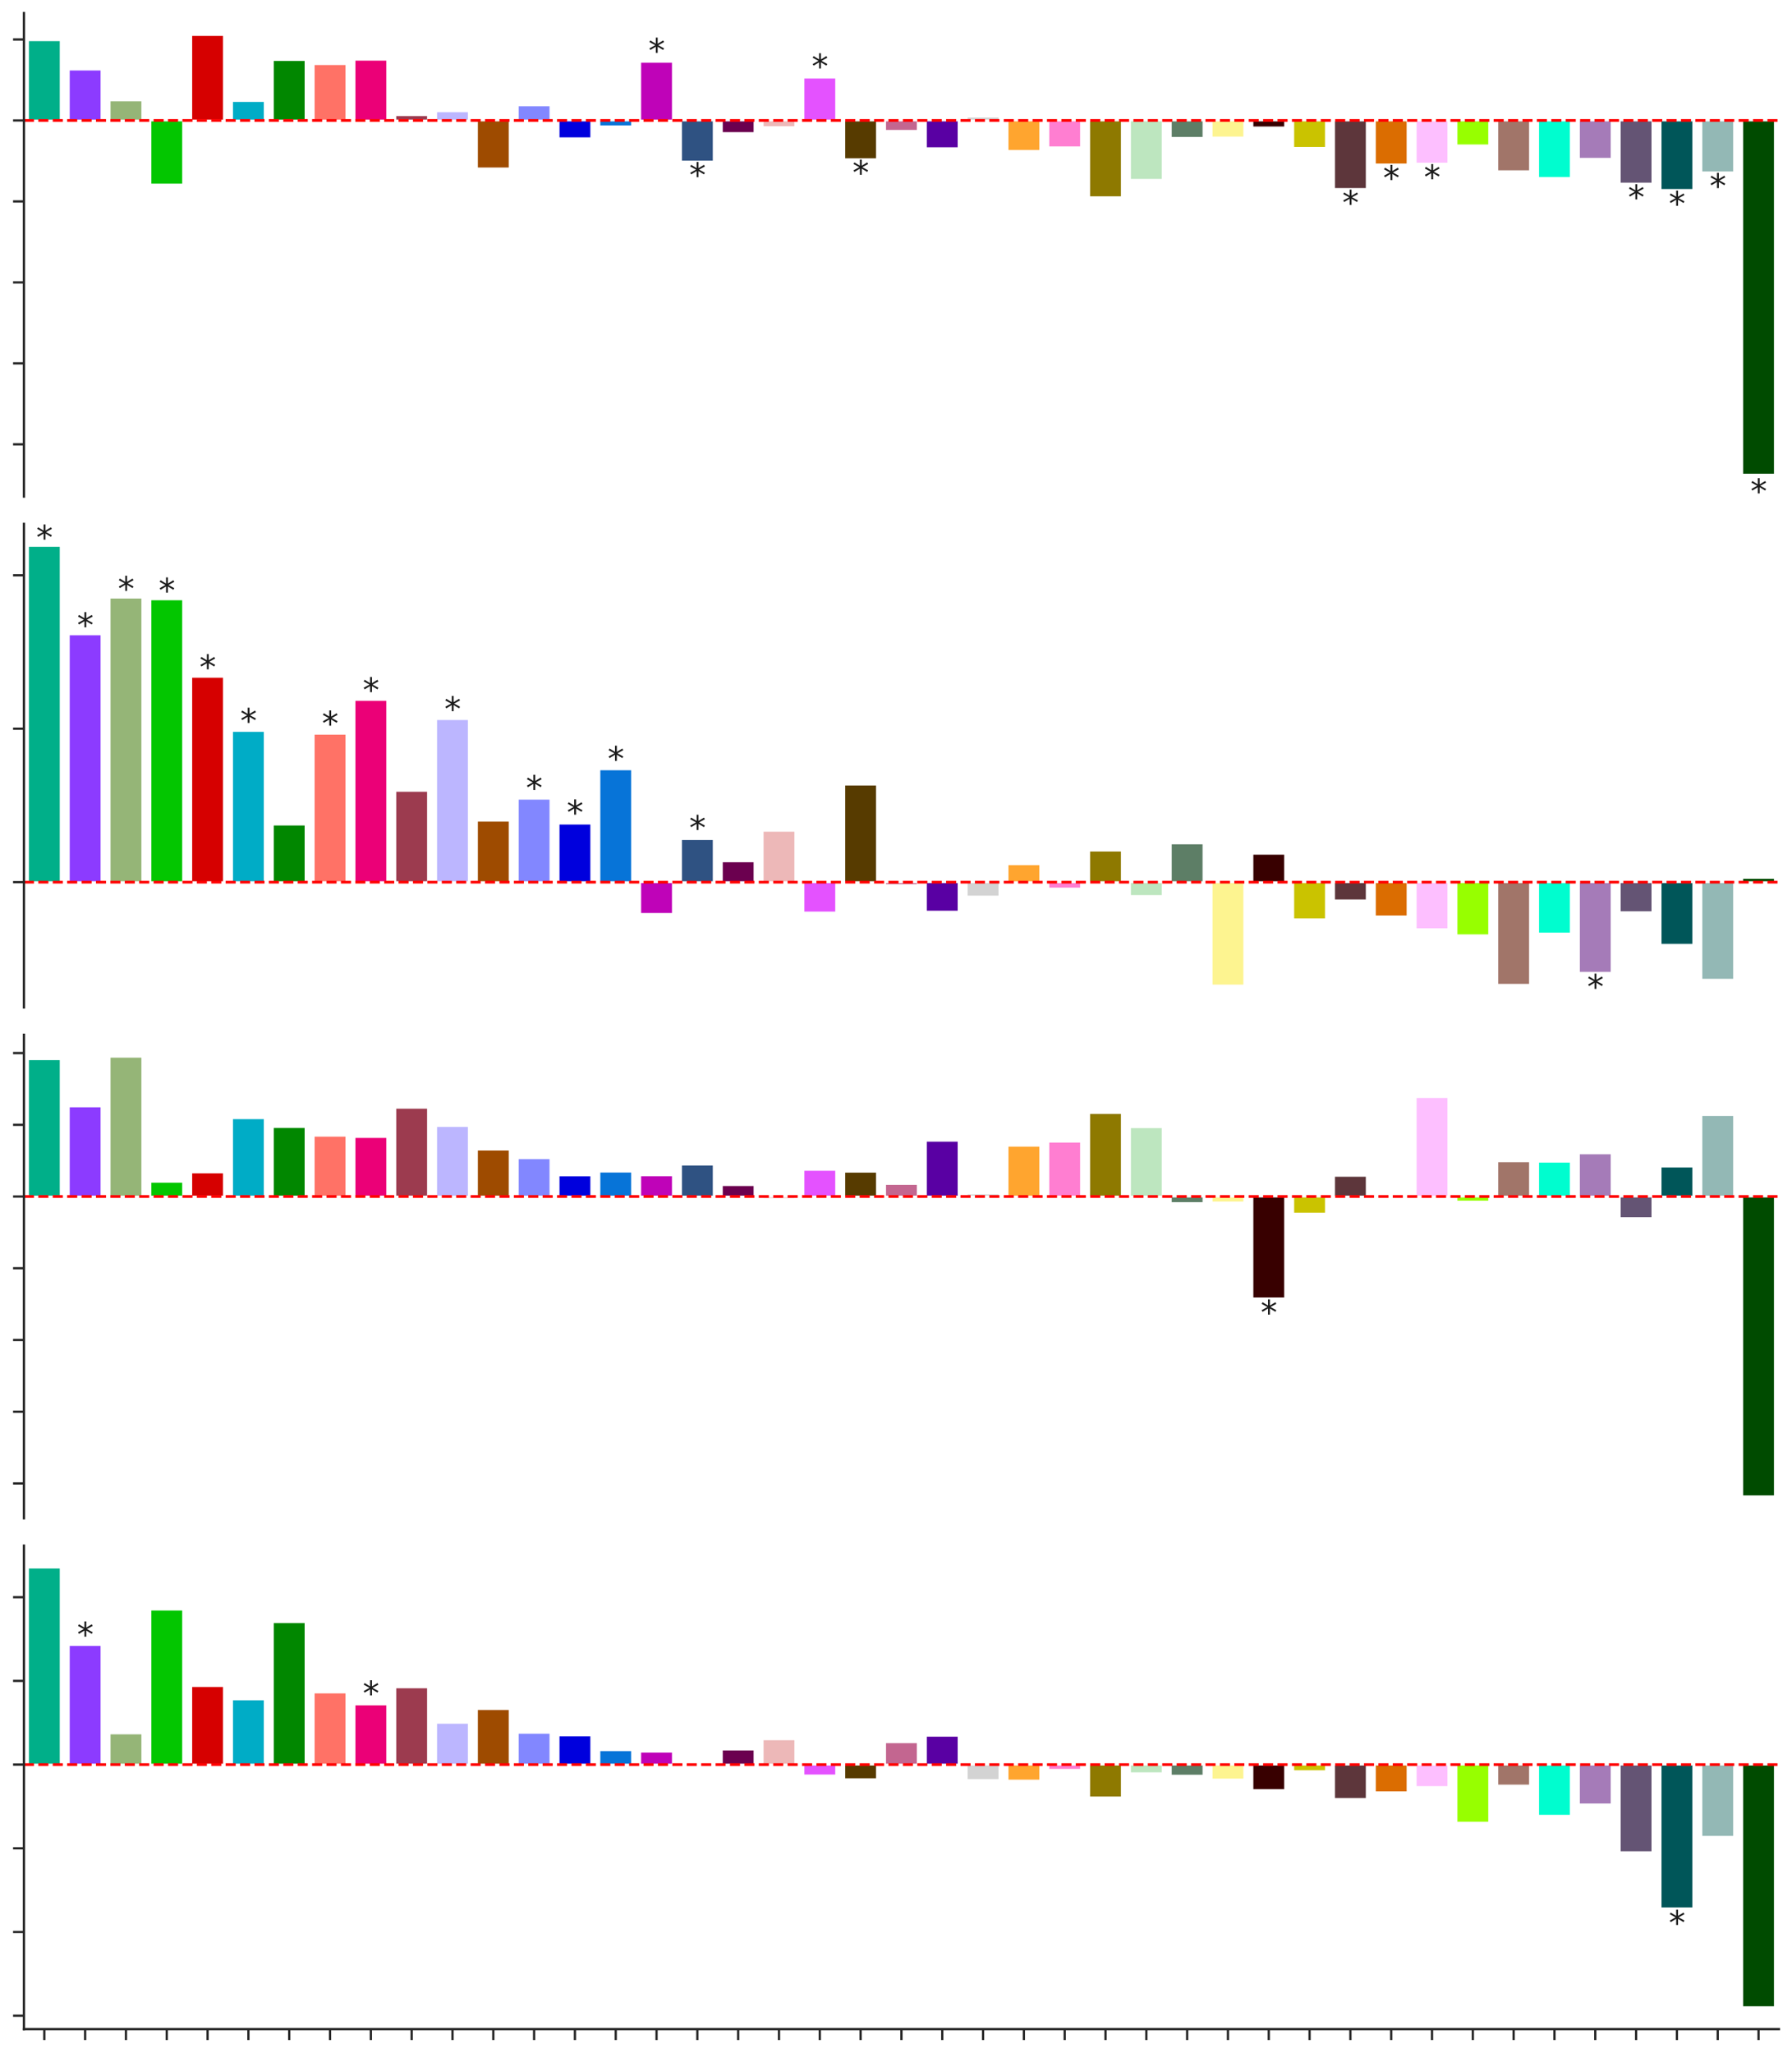 <?xml version="1.0" encoding="utf-8" standalone="no"?>
<!DOCTYPE svg PUBLIC "-//W3C//DTD SVG 1.1//EN"
  "http://www.w3.org/Graphics/SVG/1.1/DTD/svg11.dtd">
<svg xmlns:xlink="http://www.w3.org/1999/xlink" width="988.704pt" height="1132.704pt" viewBox="0 0 988.704 1132.704" xmlns="http://www.w3.org/2000/svg" version="1.1">
 <defs>
  <style type="text/css">*{stroke-linejoin: round; stroke-linecap: butt}</style>
 </defs>
 <g id="figure_1">
  <g id="patch_1">
   <path d="M 0 1132.704 
L 988.704 1132.704 
L 988.704 0 
L 0 0 
z
" style="fill: #ffffff"/>
  </g>
  <g id="axes_1">
   <g id="patch_2">
    <path d="M 13.2 273.98 
L 981.504 273.98 
L 981.504 7.2 
L 13.2 7.2 
z
" style="fill: #ffffff"/>
   </g>
   <g id="matplotlib.axis_1">
    <g id="xtick_1"/>
    <g id="xtick_2"/>
    <g id="xtick_3"/>
    <g id="xtick_4"/>
    <g id="xtick_5"/>
    <g id="xtick_6"/>
    <g id="xtick_7"/>
    <g id="xtick_8"/>
    <g id="xtick_9"/>
    <g id="xtick_10"/>
    <g id="xtick_11"/>
    <g id="xtick_12"/>
    <g id="xtick_13"/>
    <g id="xtick_14"/>
    <g id="xtick_15"/>
    <g id="xtick_16"/>
    <g id="xtick_17"/>
    <g id="xtick_18"/>
    <g id="xtick_19"/>
    <g id="xtick_20"/>
    <g id="xtick_21"/>
    <g id="xtick_22"/>
    <g id="xtick_23"/>
    <g id="xtick_24"/>
    <g id="xtick_25"/>
    <g id="xtick_26"/>
    <g id="xtick_27"/>
    <g id="xtick_28"/>
    <g id="xtick_29"/>
    <g id="xtick_30"/>
    <g id="xtick_31"/>
    <g id="xtick_32"/>
    <g id="xtick_33"/>
    <g id="xtick_34"/>
    <g id="xtick_35"/>
    <g id="xtick_36"/>
    <g id="xtick_37"/>
    <g id="xtick_38"/>
    <g id="xtick_39"/>
    <g id="xtick_40"/>
    <g id="xtick_41"/>
    <g id="xtick_42"/>
    <g id="xtick_43"/>
   </g>
   <g id="matplotlib.axis_2">
    <g id="ytick_1">
     <g id="line2d_1">
      <defs>
       <path id="m974cb807ea" d="M 0 0 
L -6 0 
" style="stroke: #262626; stroke-width: 1.25"/>
      </defs>
      <g>
       <use xlink:href="#m974cb807ea" x="13.2" y="245.148" style="fill: #262626; stroke: #262626; stroke-width: 1.25"/>
      </g>
     </g>
    </g>
    <g id="ytick_2">
     <g id="line2d_2">
      <g>
       <use xlink:href="#m974cb807ea" x="13.2" y="200.475" style="fill: #262626; stroke: #262626; stroke-width: 1.25"/>
      </g>
     </g>
    </g>
    <g id="ytick_3">
     <g id="line2d_3">
      <g>
       <use xlink:href="#m974cb807ea" x="13.2" y="155.802" style="fill: #262626; stroke: #262626; stroke-width: 1.25"/>
      </g>
     </g>
    </g>
    <g id="ytick_4">
     <g id="line2d_4">
      <g>
       <use xlink:href="#m974cb807ea" x="13.2" y="111.129" style="fill: #262626; stroke: #262626; stroke-width: 1.25"/>
      </g>
     </g>
    </g>
    <g id="ytick_5">
     <g id="line2d_5">
      <g>
       <use xlink:href="#m974cb807ea" x="13.2" y="66.455" style="fill: #262626; stroke: #262626; stroke-width: 1.25"/>
      </g>
     </g>
    </g>
    <g id="ytick_6">
     <g id="line2d_6">
      <g>
       <use xlink:href="#m974cb807ea" x="13.2" y="21.782" style="fill: #262626; stroke: #262626; stroke-width: 1.25"/>
      </g>
     </g>
    </g>
   </g>
   <g id="patch_3">
    <path d="M 15.452 66.455 
L 33.467 66.455 
L 33.467 22.197 
L 15.452 22.197 
z
" clip-path="url(#p9fb04af039)" style="fill: #00af89; stroke: #ffffff; stroke-linejoin: miter"/>
   </g>
   <g id="patch_4">
    <path d="M 37.971 66.455 
L 55.986 66.455 
L 55.986 38.391 
L 37.971 38.391 
z
" clip-path="url(#p9fb04af039)" style="fill: #8c3bff; stroke: #ffffff; stroke-linejoin: miter"/>
   </g>
   <g id="patch_5">
    <path d="M 60.489 66.455 
L 78.504 66.455 
L 78.504 55.385 
L 60.489 55.385 
z
" clip-path="url(#p9fb04af039)" style="fill: #95b577; stroke: #ffffff; stroke-linejoin: miter"/>
   </g>
   <g id="patch_6">
    <path d="M 83.008 66.455 
L 101.023 66.455 
L 101.023 101.814 
L 83.008 101.814 
z
" clip-path="url(#p9fb04af039)" style="fill: #03c600; stroke: #ffffff; stroke-linejoin: miter"/>
   </g>
   <g id="patch_7">
    <path d="M 105.527 66.455 
L 123.542 66.455 
L 123.542 19.326 
L 105.527 19.326 
z
" clip-path="url(#p9fb04af039)" style="fill: #d60000; stroke: #ffffff; stroke-linejoin: miter"/>
   </g>
   <g id="patch_8">
    <path d="M 128.045 66.455 
L 146.06 66.455 
L 146.06 55.745 
L 128.045 55.745 
z
" clip-path="url(#p9fb04af039)" style="fill: #00acc6; stroke: #ffffff; stroke-linejoin: miter"/>
   </g>
   <g id="patch_9">
    <path d="M 150.564 66.455 
L 168.579 66.455 
L 168.579 33.145 
L 150.564 33.145 
z
" clip-path="url(#p9fb04af039)" style="fill: #018700; stroke: #ffffff; stroke-linejoin: miter"/>
   </g>
   <g id="patch_10">
    <path d="M 173.083 66.455 
L 191.098 66.455 
L 191.098 35.379 
L 173.083 35.379 
z
" clip-path="url(#p9fb04af039)" style="fill: #ff7266; stroke: #ffffff; stroke-linejoin: miter"/>
   </g>
   <g id="patch_11">
    <path d="M 195.601 66.455 
L 213.616 66.455 
L 213.616 32.946 
L 195.601 32.946 
z
" clip-path="url(#p9fb04af039)" style="fill: #eb0077; stroke: #ffffff; stroke-linejoin: miter"/>
   </g>
   <g id="patch_12">
    <path d="M 218.12 66.455 
L 236.135 66.455 
L 236.135 63.549 
L 218.12 63.549 
z
" clip-path="url(#p9fb04af039)" style="fill: #9c3b4f; stroke: #ffffff; stroke-linejoin: miter"/>
   </g>
   <g id="patch_13">
    <path d="M 240.639 66.455 
L 258.654 66.455 
L 258.654 61.412 
L 240.639 61.412 
z
" clip-path="url(#p9fb04af039)" style="fill: #bcb6ff; stroke: #ffffff; stroke-linejoin: miter"/>
   </g>
   <g id="patch_14">
    <path d="M 263.158 66.455 
L 281.173 66.455 
L 281.173 92.912 
L 263.158 92.912 
z
" clip-path="url(#p9fb04af039)" style="fill: #9e4b00; stroke: #ffffff; stroke-linejoin: miter"/>
   </g>
   <g id="patch_15">
    <path d="M 285.676 66.455 
L 303.691 66.455 
L 303.691 58.141 
L 285.676 58.141 
z
" clip-path="url(#p9fb04af039)" style="fill: #8287ff; stroke: #ffffff; stroke-linejoin: miter"/>
   </g>
   <g id="patch_16">
    <path d="M 308.195 66.455 
L 326.21 66.455 
L 326.21 76.285 
L 308.195 76.285 
z
" clip-path="url(#p9fb04af039)" style="fill: #0000dd; stroke: #ffffff; stroke-linejoin: miter"/>
   </g>
   <g id="patch_17">
    <path d="M 330.714 66.455 
L 348.729 66.455 
L 348.729 69.679 
L 330.714 69.679 
z
" clip-path="url(#p9fb04af039)" style="fill: #0774d8; stroke: #ffffff; stroke-linejoin: miter"/>
   </g>
   <g id="patch_18">
    <path d="M 353.232 66.455 
L 371.247 66.455 
L 371.247 34.098 
L 353.232 34.098 
z
" clip-path="url(#p9fb04af039)" style="fill: #bf03b8; stroke: #ffffff; stroke-linejoin: miter"/>
   </g>
   <g id="patch_19">
    <path d="M 375.751 66.455 
L 393.766 66.455 
L 393.766 89.145 
L 375.751 89.145 
z
" clip-path="url(#p9fb04af039)" style="fill: #2f5282; stroke: #ffffff; stroke-linejoin: miter"/>
   </g>
   <g id="patch_20">
    <path d="M 398.27 66.455 
L 416.285 66.455 
L 416.285 73.409 
L 398.27 73.409 
z
" clip-path="url(#p9fb04af039)" style="fill: #6b004f; stroke: #ffffff; stroke-linejoin: miter"/>
   </g>
   <g id="patch_21">
    <path d="M 420.788 66.455 
L 438.803 66.455 
L 438.803 70.133 
L 420.788 70.133 
z
" clip-path="url(#p9fb04af039)" style="fill: #edb8b8; stroke: #ffffff; stroke-linejoin: miter"/>
   </g>
   <g id="patch_22">
    <path d="M 443.307 66.455 
L 461.322 66.455 
L 461.322 42.818 
L 443.307 42.818 
z
" clip-path="url(#p9fb04af039)" style="fill: #e452ff; stroke: #ffffff; stroke-linejoin: miter"/>
   </g>
   <g id="patch_23">
    <path d="M 465.826 66.455 
L 483.841 66.455 
L 483.841 87.816 
L 465.826 87.816 
z
" clip-path="url(#p9fb04af039)" style="fill: #573b00; stroke: #ffffff; stroke-linejoin: miter"/>
   </g>
   <g id="patch_24">
    <path d="M 488.345 66.455 
L 506.359 66.455 
L 506.359 72.177 
L 488.345 72.177 
z
" clip-path="url(#p9fb04af039)" style="fill: #c36690; stroke: #ffffff; stroke-linejoin: miter"/>
   </g>
   <g id="patch_25">
    <path d="M 510.863 66.455 
L 528.878 66.455 
L 528.878 81.753 
L 510.863 81.753 
z
" clip-path="url(#p9fb04af039)" style="fill: #5900a3; stroke: #ffffff; stroke-linejoin: miter"/>
   </g>
   <g id="patch_26">
    <path d="M 533.382 66.455 
L 551.397 66.455 
L 551.397 64.363 
L 533.382 64.363 
z
" clip-path="url(#p9fb04af039)" style="fill: #d3d3d3; stroke: #ffffff; stroke-linejoin: miter"/>
   </g>
   <g id="patch_27">
    <path d="M 555.901 66.455 
L 573.916 66.455 
L 573.916 83.273 
L 555.901 83.273 
z
" clip-path="url(#p9fb04af039)" style="fill: #ffa52f; stroke: #ffffff; stroke-linejoin: miter"/>
   </g>
   <g id="patch_28">
    <path d="M 578.419 66.455 
L 596.434 66.455 
L 596.434 81.291 
L 578.419 81.291 
z
" clip-path="url(#p9fb04af039)" style="fill: #ff7ed1; stroke: #ffffff; stroke-linejoin: miter"/>
   </g>
   <g id="patch_29">
    <path d="M 600.938 66.455 
L 618.953 66.455 
L 618.953 108.811 
L 600.938 108.811 
z
" clip-path="url(#p9fb04af039)" style="fill: #8e7900; stroke: #ffffff; stroke-linejoin: miter"/>
   </g>
   <g id="patch_30">
    <path d="M 623.457 66.455 
L 641.472 66.455 
L 641.472 99.217 
L 623.457 99.217 
z
" clip-path="url(#p9fb04af039)" style="fill: #bde6bf; stroke: #ffffff; stroke-linejoin: miter"/>
   </g>
   <g id="patch_31">
    <path d="M 645.975 66.455 
L 663.99 66.455 
L 663.99 76.032 
L 645.975 76.032 
z
" clip-path="url(#p9fb04af039)" style="fill: #5d7e66; stroke: #ffffff; stroke-linejoin: miter"/>
   </g>
   <g id="patch_32">
    <path d="M 668.494 66.455 
L 686.509 66.455 
L 686.509 75.842 
L 668.494 75.842 
z
" clip-path="url(#p9fb04af039)" style="fill: #fdf490; stroke: #ffffff; stroke-linejoin: miter"/>
   </g>
   <g id="patch_33">
    <path d="M 691.013 66.455 
L 709.028 66.455 
L 709.028 70.278 
L 691.013 70.278 
z
" clip-path="url(#p9fb04af039)" style="fill: #380000; stroke: #ffffff; stroke-linejoin: miter"/>
   </g>
   <g id="patch_34">
    <path d="M 713.531 66.455 
L 731.546 66.455 
L 731.546 81.583 
L 713.531 81.583 
z
" clip-path="url(#p9fb04af039)" style="fill: #cac300; stroke: #ffffff; stroke-linejoin: miter"/>
   </g>
   <g id="patch_35">
    <path d="M 736.05 66.455 
L 754.065 66.455 
L 754.065 104.252 
L 736.05 104.252 
z
" clip-path="url(#p9fb04af039)" style="fill: #5d363b; stroke: #ffffff; stroke-linejoin: miter"/>
   </g>
   <g id="patch_36">
    <path d="M 758.569 66.455 
L 776.584 66.455 
L 776.584 90.716 
L 758.569 90.716 
z
" clip-path="url(#p9fb04af039)" style="fill: #db6d01; stroke: #ffffff; stroke-linejoin: miter"/>
   </g>
   <g id="patch_37">
    <path d="M 781.088 66.455 
L 799.103 66.455 
L 799.103 90.275 
L 781.088 90.275 
z
" clip-path="url(#p9fb04af039)" style="fill: #fdbfff; stroke: #ffffff; stroke-linejoin: miter"/>
   </g>
   <g id="patch_38">
    <path d="M 803.606 66.455 
L 821.621 66.455 
L 821.621 80.2 
L 803.606 80.2 
z
" clip-path="url(#p9fb04af039)" style="fill: #97ff00; stroke: #ffffff; stroke-linejoin: miter"/>
   </g>
   <g id="patch_39">
    <path d="M 826.125 66.455 
L 844.14 66.455 
L 844.14 94.461 
L 826.125 94.461 
z
" clip-path="url(#p9fb04af039)" style="fill: #a17569; stroke: #ffffff; stroke-linejoin: miter"/>
   </g>
   <g id="patch_40">
    <path d="M 848.644 66.455 
L 866.659 66.455 
L 866.659 98.15 
L 848.644 98.15 
z
" clip-path="url(#p9fb04af039)" style="fill: #00fdcf; stroke: #ffffff; stroke-linejoin: miter"/>
   </g>
   <g id="patch_41">
    <path d="M 871.162 66.455 
L 889.177 66.455 
L 889.177 87.616 
L 871.162 87.616 
z
" clip-path="url(#p9fb04af039)" style="fill: #a57bb8; stroke: #ffffff; stroke-linejoin: miter"/>
   </g>
   <g id="patch_42">
    <path d="M 893.681 66.455 
L 911.696 66.455 
L 911.696 101.272 
L 893.681 101.272 
z
" clip-path="url(#p9fb04af039)" style="fill: #645474; stroke: #ffffff; stroke-linejoin: miter"/>
   </g>
   <g id="patch_43">
    <path d="M 916.2 66.455 
L 934.215 66.455 
L 934.215 104.782 
L 916.2 104.782 
z
" clip-path="url(#p9fb04af039)" style="fill: #005659; stroke: #ffffff; stroke-linejoin: miter"/>
   </g>
   <g id="patch_44">
    <path d="M 938.718 66.455 
L 956.733 66.455 
L 956.733 95.088 
L 938.718 95.088 
z
" clip-path="url(#p9fb04af039)" style="fill: #93b8b5; stroke: #ffffff; stroke-linejoin: miter"/>
   </g>
   <g id="patch_45">
    <path d="M 961.237 66.455 
L 979.252 66.455 
L 979.252 261.854 
L 961.237 261.854 
z
" clip-path="url(#p9fb04af039)" style="fill: #004b00; stroke: #ffffff; stroke-linejoin: miter"/>
   </g>
   <g id="line2d_7">
    <path d="M 13.2 66.455 
L 981.504 66.455 
" clip-path="url(#p9fb04af039)" style="fill: none; stroke-dasharray: 5.55,2.4; stroke-dashoffset: 0; stroke: #ff0000; stroke-width: 1.5"/>
   </g>
   <g id="patch_46">
    <path d="M 13.2 273.98 
L 13.2 7.2 
" style="fill: none; stroke: #262626; stroke-width: 1.25; stroke-linejoin: miter; stroke-linecap: square"/>
   </g>
   <g id="text_1">
    <!-- * -->
    <g style="fill: #1a1a1a" transform="translate(357.74 34.422) scale(0.18 -0.18)">
     <defs>
      <path id="DejaVuSans-2a" d="M 3009 3897 
L 1888 3291 
L 3009 2681 
L 2828 2375 
L 1778 3009 
L 1778 1831 
L 1422 1831 
L 1422 3009 
L 372 2375 
L 191 2681 
L 1313 3291 
L 191 3897 
L 372 4206 
L 1422 3572 
L 1422 4750 
L 1778 4750 
L 1778 3572 
L 2828 4206 
L 3009 3897 
z
" transform="scale(0.016)"/>
     </defs>
     <use xlink:href="#DejaVuSans-2a"/>
    </g>
   </g>
   <g id="text_2">
    <!-- * -->
    <g style="fill: #1a1a1a" transform="translate(380.259 103.049) scale(0.18 -0.18)">
     <use xlink:href="#DejaVuSans-2a"/>
    </g>
   </g>
   <g id="text_3">
    <!-- * -->
    <g style="fill: #1a1a1a" transform="translate(447.815 43.054) scale(0.18 -0.18)">
     <use xlink:href="#DejaVuSans-2a"/>
    </g>
   </g>
   <g id="text_4">
    <!-- * -->
    <g style="fill: #1a1a1a" transform="translate(470.333 101.707) scale(0.18 -0.18)">
     <use xlink:href="#DejaVuSans-2a"/>
    </g>
   </g>
   <g id="text_5">
    <!-- * -->
    <g style="fill: #1a1a1a" transform="translate(740.558 118.307) scale(0.18 -0.18)">
     <use xlink:href="#DejaVuSans-2a"/>
    </g>
   </g>
   <g id="text_6">
    <!-- * -->
    <g style="fill: #1a1a1a" transform="translate(763.076 104.636) scale(0.18 -0.18)">
     <use xlink:href="#DejaVuSans-2a"/>
    </g>
   </g>
   <g id="text_7">
    <!-- * -->
    <g style="fill: #1a1a1a" transform="translate(785.595 104.19) scale(0.18 -0.18)">
     <use xlink:href="#DejaVuSans-2a"/>
    </g>
   </g>
   <g id="text_8">
    <!-- * -->
    <g style="fill: #1a1a1a" transform="translate(898.189 115.297) scale(0.18 -0.18)">
     <use xlink:href="#DejaVuSans-2a"/>
    </g>
   </g>
   <g id="text_9">
    <!-- * -->
    <g style="fill: #1a1a1a" transform="translate(920.707 118.842) scale(0.18 -0.18)">
     <use xlink:href="#DejaVuSans-2a"/>
    </g>
   </g>
   <g id="text_10">
    <!-- * -->
    <g style="fill: #1a1a1a" transform="translate(943.226 109.051) scale(0.18 -0.18)">
     <use xlink:href="#DejaVuSans-2a"/>
    </g>
   </g>
   <g id="text_11">
    <!-- * -->
    <g style="fill: #1a1a1a" transform="translate(965.745 277.485) scale(0.18 -0.18)">
     <use xlink:href="#DejaVuSans-2a"/>
    </g>
   </g>
  </g>
  <g id="axes_2">
   <g id="patch_47">
    <path d="M 13.2 555.822 
L 981.504 555.822 
L 981.504 289.041 
L 13.2 289.041 
z
" style="fill: #ffffff"/>
   </g>
   <g id="matplotlib.axis_3">
    <g id="xtick_44"/>
    <g id="xtick_45"/>
    <g id="xtick_46"/>
    <g id="xtick_47"/>
    <g id="xtick_48"/>
    <g id="xtick_49"/>
    <g id="xtick_50"/>
    <g id="xtick_51"/>
    <g id="xtick_52"/>
    <g id="xtick_53"/>
    <g id="xtick_54"/>
    <g id="xtick_55"/>
    <g id="xtick_56"/>
    <g id="xtick_57"/>
    <g id="xtick_58"/>
    <g id="xtick_59"/>
    <g id="xtick_60"/>
    <g id="xtick_61"/>
    <g id="xtick_62"/>
    <g id="xtick_63"/>
    <g id="xtick_64"/>
    <g id="xtick_65"/>
    <g id="xtick_66"/>
    <g id="xtick_67"/>
    <g id="xtick_68"/>
    <g id="xtick_69"/>
    <g id="xtick_70"/>
    <g id="xtick_71"/>
    <g id="xtick_72"/>
    <g id="xtick_73"/>
    <g id="xtick_74"/>
    <g id="xtick_75"/>
    <g id="xtick_76"/>
    <g id="xtick_77"/>
    <g id="xtick_78"/>
    <g id="xtick_79"/>
    <g id="xtick_80"/>
    <g id="xtick_81"/>
    <g id="xtick_82"/>
    <g id="xtick_83"/>
    <g id="xtick_84"/>
    <g id="xtick_85"/>
    <g id="xtick_86"/>
   </g>
   <g id="matplotlib.axis_4">
    <g id="ytick_7">
     <g id="line2d_8">
      <g>
       <use xlink:href="#m974cb807ea" x="13.2" y="486.697" style="fill: #262626; stroke: #262626; stroke-width: 1.25"/>
      </g>
     </g>
    </g>
    <g id="ytick_8">
     <g id="line2d_9">
      <g>
       <use xlink:href="#m974cb807ea" x="13.2" y="402.04" style="fill: #262626; stroke: #262626; stroke-width: 1.25"/>
      </g>
     </g>
    </g>
    <g id="ytick_9">
     <g id="line2d_10">
      <g>
       <use xlink:href="#m974cb807ea" x="13.2" y="317.382" style="fill: #262626; stroke: #262626; stroke-width: 1.25"/>
      </g>
     </g>
    </g>
   </g>
   <g id="patch_48">
    <path d="M 15.452 486.697 
L 33.467 486.697 
L 33.467 301.168 
L 15.452 301.168 
z
" clip-path="url(#p2ec4363cf3)" style="fill: #00af89; stroke: #ffffff; stroke-linejoin: miter"/>
   </g>
   <g id="patch_49">
    <path d="M 37.971 486.697 
L 55.986 486.697 
L 55.986 350.006 
L 37.971 350.006 
z
" clip-path="url(#p2ec4363cf3)" style="fill: #8c3bff; stroke: #ffffff; stroke-linejoin: miter"/>
   </g>
   <g id="patch_50">
    <path d="M 60.489 486.697 
L 78.504 486.697 
L 78.504 329.733 
L 60.489 329.733 
z
" clip-path="url(#p2ec4363cf3)" style="fill: #95b577; stroke: #ffffff; stroke-linejoin: miter"/>
   </g>
   <g id="patch_51">
    <path d="M 83.008 486.697 
L 101.023 486.697 
L 101.023 330.664 
L 83.008 330.664 
z
" clip-path="url(#p2ec4363cf3)" style="fill: #03c600; stroke: #ffffff; stroke-linejoin: miter"/>
   </g>
   <g id="patch_52">
    <path d="M 105.527 486.697 
L 123.542 486.697 
L 123.542 373.416 
L 105.527 373.416 
z
" clip-path="url(#p2ec4363cf3)" style="fill: #d60000; stroke: #ffffff; stroke-linejoin: miter"/>
   </g>
   <g id="patch_53">
    <path d="M 128.045 486.697 
L 146.06 486.697 
L 146.06 403.29 
L 128.045 403.29 
z
" clip-path="url(#p2ec4363cf3)" style="fill: #00acc6; stroke: #ffffff; stroke-linejoin: miter"/>
   </g>
   <g id="patch_54">
    <path d="M 150.564 486.697 
L 168.579 486.697 
L 168.579 454.931 
L 150.564 454.931 
z
" clip-path="url(#p2ec4363cf3)" style="fill: #018700; stroke: #ffffff; stroke-linejoin: miter"/>
   </g>
   <g id="patch_55">
    <path d="M 173.083 486.697 
L 191.098 486.697 
L 191.098 404.804 
L 173.083 404.804 
z
" clip-path="url(#p2ec4363cf3)" style="fill: #ff7266; stroke: #ffffff; stroke-linejoin: miter"/>
   </g>
   <g id="patch_56">
    <path d="M 195.601 486.697 
L 213.616 486.697 
L 213.616 386.156 
L 195.601 386.156 
z
" clip-path="url(#p2ec4363cf3)" style="fill: #eb0077; stroke: #ffffff; stroke-linejoin: miter"/>
   </g>
   <g id="patch_57">
    <path d="M 218.12 486.697 
L 236.135 486.697 
L 236.135 436.327 
L 218.12 436.327 
z
" clip-path="url(#p2ec4363cf3)" style="fill: #9c3b4f; stroke: #ffffff; stroke-linejoin: miter"/>
   </g>
   <g id="patch_58">
    <path d="M 240.639 486.697 
L 258.654 486.697 
L 258.654 396.744 
L 240.639 396.744 
z
" clip-path="url(#p2ec4363cf3)" style="fill: #bcb6ff; stroke: #ffffff; stroke-linejoin: miter"/>
   </g>
   <g id="patch_59">
    <path d="M 263.158 486.697 
L 281.173 486.697 
L 281.173 452.812 
L 263.158 452.812 
z
" clip-path="url(#p2ec4363cf3)" style="fill: #9e4b00; stroke: #ffffff; stroke-linejoin: miter"/>
   </g>
   <g id="patch_60">
    <path d="M 285.676 486.697 
L 303.691 486.697 
L 303.691 440.666 
L 285.676 440.666 
z
" clip-path="url(#p2ec4363cf3)" style="fill: #8287ff; stroke: #ffffff; stroke-linejoin: miter"/>
   </g>
   <g id="patch_61">
    <path d="M 308.195 486.697 
L 326.21 486.697 
L 326.21 454.404 
L 308.195 454.404 
z
" clip-path="url(#p2ec4363cf3)" style="fill: #0000dd; stroke: #ffffff; stroke-linejoin: miter"/>
   </g>
   <g id="patch_62">
    <path d="M 330.714 486.697 
L 348.729 486.697 
L 348.729 424.466 
L 330.714 424.466 
z
" clip-path="url(#p2ec4363cf3)" style="fill: #0774d8; stroke: #ffffff; stroke-linejoin: miter"/>
   </g>
   <g id="patch_63">
    <path d="M 353.232 486.697 
L 371.247 486.697 
L 371.247 504.217 
L 353.232 504.217 
z
" clip-path="url(#p2ec4363cf3)" style="fill: #bf03b8; stroke: #ffffff; stroke-linejoin: miter"/>
   </g>
   <g id="patch_64">
    <path d="M 375.751 486.697 
L 393.766 486.697 
L 393.766 462.952 
L 375.751 462.952 
z
" clip-path="url(#p2ec4363cf3)" style="fill: #2f5282; stroke: #ffffff; stroke-linejoin: miter"/>
   </g>
   <g id="patch_65">
    <path d="M 398.27 486.697 
L 416.285 486.697 
L 416.285 475.21 
L 398.27 475.21 
z
" clip-path="url(#p2ec4363cf3)" style="fill: #6b004f; stroke: #ffffff; stroke-linejoin: miter"/>
   </g>
   <g id="patch_66">
    <path d="M 420.788 486.697 
L 438.803 486.697 
L 438.803 458.359 
L 420.788 458.359 
z
" clip-path="url(#p2ec4363cf3)" style="fill: #edb8b8; stroke: #ffffff; stroke-linejoin: miter"/>
   </g>
   <g id="patch_67">
    <path d="M 443.307 486.697 
L 461.322 486.697 
L 461.322 503.425 
L 443.307 503.425 
z
" clip-path="url(#p2ec4363cf3)" style="fill: #e452ff; stroke: #ffffff; stroke-linejoin: miter"/>
   </g>
   <g id="patch_68">
    <path d="M 465.826 486.697 
L 483.841 486.697 
L 483.841 432.867 
L 465.826 432.867 
z
" clip-path="url(#p2ec4363cf3)" style="fill: #573b00; stroke: #ffffff; stroke-linejoin: miter"/>
   </g>
   <g id="patch_69">
    <path d="M 488.345 486.697 
L 506.359 486.697 
L 506.359 488.29 
L 488.345 488.29 
z
" clip-path="url(#p2ec4363cf3)" style="fill: #c36690; stroke: #ffffff; stroke-linejoin: miter"/>
   </g>
   <g id="patch_70">
    <path d="M 510.863 486.697 
L 528.878 486.697 
L 528.878 502.958 
L 510.863 502.958 
z
" clip-path="url(#p2ec4363cf3)" style="fill: #5900a3; stroke: #ffffff; stroke-linejoin: miter"/>
   </g>
   <g id="patch_71">
    <path d="M 533.382 486.697 
L 551.397 486.697 
L 551.397 494.651 
L 533.382 494.651 
z
" clip-path="url(#p2ec4363cf3)" style="fill: #d3d3d3; stroke: #ffffff; stroke-linejoin: miter"/>
   </g>
   <g id="patch_72">
    <path d="M 555.901 486.697 
L 573.916 486.697 
L 573.916 476.807 
L 555.901 476.807 
z
" clip-path="url(#p2ec4363cf3)" style="fill: #ffa52f; stroke: #ffffff; stroke-linejoin: miter"/>
   </g>
   <g id="patch_73">
    <path d="M 578.419 486.697 
L 596.434 486.697 
L 596.434 490.204 
L 578.419 490.204 
z
" clip-path="url(#p2ec4363cf3)" style="fill: #ff7ed1; stroke: #ffffff; stroke-linejoin: miter"/>
   </g>
   <g id="patch_74">
    <path d="M 600.938 486.697 
L 618.953 486.697 
L 618.953 469.267 
L 600.938 469.267 
z
" clip-path="url(#p2ec4363cf3)" style="fill: #8e7900; stroke: #ffffff; stroke-linejoin: miter"/>
   </g>
   <g id="patch_75">
    <path d="M 623.457 486.697 
L 641.472 486.697 
L 641.472 494.348 
L 623.457 494.348 
z
" clip-path="url(#p2ec4363cf3)" style="fill: #bde6bf; stroke: #ffffff; stroke-linejoin: miter"/>
   </g>
   <g id="patch_76">
    <path d="M 645.975 486.697 
L 663.99 486.697 
L 663.99 465.321 
L 645.975 465.321 
z
" clip-path="url(#p2ec4363cf3)" style="fill: #5d7e66; stroke: #ffffff; stroke-linejoin: miter"/>
   </g>
   <g id="patch_77">
    <path d="M 668.494 486.697 
L 686.509 486.697 
L 686.509 543.695 
L 668.494 543.695 
z
" clip-path="url(#p2ec4363cf3)" style="fill: #fdf490; stroke: #ffffff; stroke-linejoin: miter"/>
   </g>
   <g id="patch_78">
    <path d="M 691.013 486.697 
L 709.028 486.697 
L 709.028 471.039 
L 691.013 471.039 
z
" clip-path="url(#p2ec4363cf3)" style="fill: #380000; stroke: #ffffff; stroke-linejoin: miter"/>
   </g>
   <g id="patch_79">
    <path d="M 713.531 486.697 
L 731.546 486.697 
L 731.546 507.209 
L 713.531 507.209 
z
" clip-path="url(#p2ec4363cf3)" style="fill: #cac300; stroke: #ffffff; stroke-linejoin: miter"/>
   </g>
   <g id="patch_80">
    <path d="M 736.05 486.697 
L 754.065 486.697 
L 754.065 496.754 
L 736.05 496.754 
z
" clip-path="url(#p2ec4363cf3)" style="fill: #5d363b; stroke: #ffffff; stroke-linejoin: miter"/>
   </g>
   <g id="patch_81">
    <path d="M 758.569 486.697 
L 776.584 486.697 
L 776.584 505.586 
L 758.569 505.586 
z
" clip-path="url(#p2ec4363cf3)" style="fill: #db6d01; stroke: #ffffff; stroke-linejoin: miter"/>
   </g>
   <g id="patch_82">
    <path d="M 781.088 486.697 
L 799.103 486.697 
L 799.103 512.677 
L 781.088 512.677 
z
" clip-path="url(#p2ec4363cf3)" style="fill: #fdbfff; stroke: #ffffff; stroke-linejoin: miter"/>
   </g>
   <g id="patch_83">
    <path d="M 803.606 486.697 
L 821.621 486.697 
L 821.621 515.988 
L 803.606 515.988 
z
" clip-path="url(#p2ec4363cf3)" style="fill: #97ff00; stroke: #ffffff; stroke-linejoin: miter"/>
   </g>
   <g id="patch_84">
    <path d="M 826.125 486.697 
L 844.14 486.697 
L 844.14 543.32 
L 826.125 543.32 
z
" clip-path="url(#p2ec4363cf3)" style="fill: #a17569; stroke: #ffffff; stroke-linejoin: miter"/>
   </g>
   <g id="patch_85">
    <path d="M 848.644 486.697 
L 866.659 486.697 
L 866.659 515.061 
L 848.644 515.061 
z
" clip-path="url(#p2ec4363cf3)" style="fill: #00fdcf; stroke: #ffffff; stroke-linejoin: miter"/>
   </g>
   <g id="patch_86">
    <path d="M 871.162 486.697 
L 889.177 486.697 
L 889.177 536.669 
L 871.162 536.669 
z
" clip-path="url(#p2ec4363cf3)" style="fill: #a57bb8; stroke: #ffffff; stroke-linejoin: miter"/>
   </g>
   <g id="patch_87">
    <path d="M 893.681 486.697 
L 911.696 486.697 
L 911.696 503.25 
L 893.681 503.25 
z
" clip-path="url(#p2ec4363cf3)" style="fill: #645474; stroke: #ffffff; stroke-linejoin: miter"/>
   </g>
   <g id="patch_88">
    <path d="M 916.2 486.697 
L 934.215 486.697 
L 934.215 521.224 
L 916.2 521.224 
z
" clip-path="url(#p2ec4363cf3)" style="fill: #005659; stroke: #ffffff; stroke-linejoin: miter"/>
   </g>
   <g id="patch_89">
    <path d="M 938.718 486.697 
L 956.733 486.697 
L 956.733 540.51 
L 938.718 540.51 
z
" clip-path="url(#p2ec4363cf3)" style="fill: #93b8b5; stroke: #ffffff; stroke-linejoin: miter"/>
   </g>
   <g id="patch_90">
    <path d="M 961.237 486.697 
L 979.252 486.697 
L 979.252 484.322 
L 961.237 484.322 
z
" clip-path="url(#p2ec4363cf3)" style="fill: #004b00; stroke: #ffffff; stroke-linejoin: miter"/>
   </g>
   <g id="line2d_11">
    <path d="M 13.2 486.697 
L 981.504 486.697 
" clip-path="url(#p2ec4363cf3)" style="fill: none; stroke-dasharray: 5.55,2.4; stroke-dashoffset: 0; stroke: #ff0000; stroke-width: 1.5"/>
   </g>
   <g id="patch_91">
    <path d="M 13.2 555.822 
L 13.2 289.041 
" style="fill: none; stroke: #262626; stroke-width: 1.25; stroke-linejoin: miter; stroke-linecap: square"/>
   </g>
   <g id="text_12">
    <!-- * -->
    <g style="fill: #1a1a1a" transform="translate(19.959 303.023) scale(0.18 -0.18)">
     <use xlink:href="#DejaVuSans-2a"/>
    </g>
   </g>
   <g id="text_13">
    <!-- * -->
    <g style="fill: #1a1a1a" transform="translate(42.478 351.373) scale(0.18 -0.18)">
     <use xlink:href="#DejaVuSans-2a"/>
    </g>
   </g>
   <g id="text_14">
    <!-- * -->
    <g style="fill: #1a1a1a" transform="translate(64.997 331.303) scale(0.18 -0.18)">
     <use xlink:href="#DejaVuSans-2a"/>
    </g>
   </g>
   <g id="text_15">
    <!-- * -->
    <g style="fill: #1a1a1a" transform="translate(87.515 332.224) scale(0.18 -0.18)">
     <use xlink:href="#DejaVuSans-2a"/>
    </g>
   </g>
   <g id="text_16">
    <!-- * -->
    <g style="fill: #1a1a1a" transform="translate(110.034 374.549) scale(0.18 -0.18)">
     <use xlink:href="#DejaVuSans-2a"/>
    </g>
   </g>
   <g id="text_17">
    <!-- * -->
    <g style="fill: #1a1a1a" transform="translate(132.553 404.124) scale(0.18 -0.18)">
     <use xlink:href="#DejaVuSans-2a"/>
    </g>
   </g>
   <g id="text_18">
    <!-- * -->
    <g style="fill: #1a1a1a" transform="translate(177.59 405.622) scale(0.18 -0.18)">
     <use xlink:href="#DejaVuSans-2a"/>
    </g>
   </g>
   <g id="text_19">
    <!-- * -->
    <g style="fill: #1a1a1a" transform="translate(200.109 387.162) scale(0.18 -0.18)">
     <use xlink:href="#DejaVuSans-2a"/>
    </g>
   </g>
   <g id="text_20">
    <!-- * -->
    <g style="fill: #1a1a1a" transform="translate(245.146 397.644) scale(0.18 -0.18)">
     <use xlink:href="#DejaVuSans-2a"/>
    </g>
   </g>
   <g id="text_21">
    <!-- * -->
    <g style="fill: #1a1a1a" transform="translate(290.184 441.126) scale(0.18 -0.18)">
     <use xlink:href="#DejaVuSans-2a"/>
    </g>
   </g>
   <g id="text_22">
    <!-- * -->
    <g style="fill: #1a1a1a" transform="translate(312.702 454.727) scale(0.18 -0.18)">
     <use xlink:href="#DejaVuSans-2a"/>
    </g>
   </g>
   <g id="text_23">
    <!-- * -->
    <g style="fill: #1a1a1a" transform="translate(335.221 425.088) scale(0.18 -0.18)">
     <use xlink:href="#DejaVuSans-2a"/>
    </g>
   </g>
   <g id="text_24">
    <!-- * -->
    <g style="fill: #1a1a1a" transform="translate(380.259 463.19) scale(0.18 -0.18)">
     <use xlink:href="#DejaVuSans-2a"/>
    </g>
   </g>
   <g id="text_25">
    <!-- * -->
    <g style="fill: #1a1a1a" transform="translate(875.67 550.846) scale(0.18 -0.18)">
     <use xlink:href="#DejaVuSans-2a"/>
    </g>
   </g>
  </g>
  <g id="axes_3">
   <g id="patch_92">
    <path d="M 13.2 837.663 
L 981.504 837.663 
L 981.504 570.882 
L 13.2 570.882 
z
" style="fill: #ffffff"/>
   </g>
   <g id="matplotlib.axis_5">
    <g id="xtick_87"/>
    <g id="xtick_88"/>
    <g id="xtick_89"/>
    <g id="xtick_90"/>
    <g id="xtick_91"/>
    <g id="xtick_92"/>
    <g id="xtick_93"/>
    <g id="xtick_94"/>
    <g id="xtick_95"/>
    <g id="xtick_96"/>
    <g id="xtick_97"/>
    <g id="xtick_98"/>
    <g id="xtick_99"/>
    <g id="xtick_100"/>
    <g id="xtick_101"/>
    <g id="xtick_102"/>
    <g id="xtick_103"/>
    <g id="xtick_104"/>
    <g id="xtick_105"/>
    <g id="xtick_106"/>
    <g id="xtick_107"/>
    <g id="xtick_108"/>
    <g id="xtick_109"/>
    <g id="xtick_110"/>
    <g id="xtick_111"/>
    <g id="xtick_112"/>
    <g id="xtick_113"/>
    <g id="xtick_114"/>
    <g id="xtick_115"/>
    <g id="xtick_116"/>
    <g id="xtick_117"/>
    <g id="xtick_118"/>
    <g id="xtick_119"/>
    <g id="xtick_120"/>
    <g id="xtick_121"/>
    <g id="xtick_122"/>
    <g id="xtick_123"/>
    <g id="xtick_124"/>
    <g id="xtick_125"/>
    <g id="xtick_126"/>
    <g id="xtick_127"/>
    <g id="xtick_128"/>
    <g id="xtick_129"/>
   </g>
   <g id="matplotlib.axis_6">
    <g id="ytick_10">
     <g id="line2d_12">
      <g>
       <use xlink:href="#m974cb807ea" x="13.2" y="818.422" style="fill: #262626; stroke: #262626; stroke-width: 1.25"/>
      </g>
     </g>
    </g>
    <g id="ytick_11">
     <g id="line2d_13">
      <g>
       <use xlink:href="#m974cb807ea" x="13.2" y="778.849" style="fill: #262626; stroke: #262626; stroke-width: 1.25"/>
      </g>
     </g>
    </g>
    <g id="ytick_12">
     <g id="line2d_14">
      <g>
       <use xlink:href="#m974cb807ea" x="13.2" y="739.277" style="fill: #262626; stroke: #262626; stroke-width: 1.25"/>
      </g>
     </g>
    </g>
    <g id="ytick_13">
     <g id="line2d_15">
      <g>
       <use xlink:href="#m974cb807ea" x="13.2" y="699.704" style="fill: #262626; stroke: #262626; stroke-width: 1.25"/>
      </g>
     </g>
    </g>
    <g id="ytick_14">
     <g id="line2d_16">
      <g>
       <use xlink:href="#m974cb807ea" x="13.2" y="660.131" style="fill: #262626; stroke: #262626; stroke-width: 1.25"/>
      </g>
     </g>
    </g>
    <g id="ytick_15">
     <g id="line2d_17">
      <g>
       <use xlink:href="#m974cb807ea" x="13.2" y="620.559" style="fill: #262626; stroke: #262626; stroke-width: 1.25"/>
      </g>
     </g>
    </g>
    <g id="ytick_16">
     <g id="line2d_18">
      <g>
       <use xlink:href="#m974cb807ea" x="13.2" y="580.986" style="fill: #262626; stroke: #262626; stroke-width: 1.25"/>
      </g>
     </g>
    </g>
   </g>
   <g id="patch_93">
    <path d="M 15.452 660.131 
L 33.467 660.131 
L 33.467 584.384 
L 15.452 584.384 
z
" clip-path="url(#p9b7d37bee4)" style="fill: #00af89; stroke: #ffffff; stroke-linejoin: miter"/>
   </g>
   <g id="patch_94">
    <path d="M 37.971 660.131 
L 55.986 660.131 
L 55.986 610.425 
L 37.971 610.425 
z
" clip-path="url(#p9b7d37bee4)" style="fill: #8c3bff; stroke: #ffffff; stroke-linejoin: miter"/>
   </g>
   <g id="patch_95">
    <path d="M 60.489 660.131 
L 78.504 660.131 
L 78.504 583.009 
L 60.489 583.009 
z
" clip-path="url(#p9b7d37bee4)" style="fill: #95b577; stroke: #ffffff; stroke-linejoin: miter"/>
   </g>
   <g id="patch_96">
    <path d="M 83.008 660.131 
L 101.023 660.131 
L 101.023 652.005 
L 83.008 652.005 
z
" clip-path="url(#p9b7d37bee4)" style="fill: #03c600; stroke: #ffffff; stroke-linejoin: miter"/>
   </g>
   <g id="patch_97">
    <path d="M 105.527 660.131 
L 123.542 660.131 
L 123.542 646.854 
L 105.527 646.854 
z
" clip-path="url(#p9b7d37bee4)" style="fill: #d60000; stroke: #ffffff; stroke-linejoin: miter"/>
   </g>
   <g id="patch_98">
    <path d="M 128.045 660.131 
L 146.06 660.131 
L 146.06 616.961 
L 128.045 616.961 
z
" clip-path="url(#p9b7d37bee4)" style="fill: #00acc6; stroke: #ffffff; stroke-linejoin: miter"/>
   </g>
   <g id="patch_99">
    <path d="M 150.564 660.131 
L 168.579 660.131 
L 168.579 621.792 
L 150.564 621.792 
z
" clip-path="url(#p9b7d37bee4)" style="fill: #018700; stroke: #ffffff; stroke-linejoin: miter"/>
   </g>
   <g id="patch_100">
    <path d="M 173.083 660.131 
L 191.098 660.131 
L 191.098 626.606 
L 173.083 626.606 
z
" clip-path="url(#p9b7d37bee4)" style="fill: #ff7266; stroke: #ffffff; stroke-linejoin: miter"/>
   </g>
   <g id="patch_101">
    <path d="M 195.601 660.131 
L 213.616 660.131 
L 213.616 627.318 
L 195.601 627.318 
z
" clip-path="url(#p9b7d37bee4)" style="fill: #eb0077; stroke: #ffffff; stroke-linejoin: miter"/>
   </g>
   <g id="patch_102">
    <path d="M 218.12 660.131 
L 236.135 660.131 
L 236.135 611.172 
L 218.12 611.172 
z
" clip-path="url(#p9b7d37bee4)" style="fill: #9c3b4f; stroke: #ffffff; stroke-linejoin: miter"/>
   </g>
   <g id="patch_103">
    <path d="M 240.639 660.131 
L 258.654 660.131 
L 258.654 621.253 
L 240.639 621.253 
z
" clip-path="url(#p9b7d37bee4)" style="fill: #bcb6ff; stroke: #ffffff; stroke-linejoin: miter"/>
   </g>
   <g id="patch_104">
    <path d="M 263.158 660.131 
L 281.173 660.131 
L 281.173 634.26 
L 263.158 634.26 
z
" clip-path="url(#p9b7d37bee4)" style="fill: #9e4b00; stroke: #ffffff; stroke-linejoin: miter"/>
   </g>
   <g id="patch_105">
    <path d="M 285.676 660.131 
L 303.691 660.131 
L 303.691 639.019 
L 285.676 639.019 
z
" clip-path="url(#p9b7d37bee4)" style="fill: #8287ff; stroke: #ffffff; stroke-linejoin: miter"/>
   </g>
   <g id="patch_106">
    <path d="M 308.195 660.131 
L 326.21 660.131 
L 326.21 648.481 
L 308.195 648.481 
z
" clip-path="url(#p9b7d37bee4)" style="fill: #0000dd; stroke: #ffffff; stroke-linejoin: miter"/>
   </g>
   <g id="patch_107">
    <path d="M 330.714 660.131 
L 348.729 660.131 
L 348.729 646.409 
L 330.714 646.409 
z
" clip-path="url(#p9b7d37bee4)" style="fill: #0774d8; stroke: #ffffff; stroke-linejoin: miter"/>
   </g>
   <g id="patch_108">
    <path d="M 353.232 660.131 
L 371.247 660.131 
L 371.247 648.441 
L 353.232 648.441 
z
" clip-path="url(#p9b7d37bee4)" style="fill: #bf03b8; stroke: #ffffff; stroke-linejoin: miter"/>
   </g>
   <g id="patch_109">
    <path d="M 375.751 660.131 
L 393.766 660.131 
L 393.766 642.558 
L 375.751 642.558 
z
" clip-path="url(#p9b7d37bee4)" style="fill: #2f5282; stroke: #ffffff; stroke-linejoin: miter"/>
   </g>
   <g id="patch_110">
    <path d="M 398.27 660.131 
L 416.285 660.131 
L 416.285 653.825 
L 398.27 653.825 
z
" clip-path="url(#p9b7d37bee4)" style="fill: #6b004f; stroke: #ffffff; stroke-linejoin: miter"/>
   </g>
   <g id="patch_111">
    <path d="M 420.788 660.131 
L 438.803 660.131 
L 438.803 661.475 
L 420.788 661.475 
z
" clip-path="url(#p9b7d37bee4)" style="fill: #edb8b8; stroke: #ffffff; stroke-linejoin: miter"/>
   </g>
   <g id="patch_112">
    <path d="M 443.307 660.131 
L 461.322 660.131 
L 461.322 645.427 
L 443.307 645.427 
z
" clip-path="url(#p9b7d37bee4)" style="fill: #e452ff; stroke: #ffffff; stroke-linejoin: miter"/>
   </g>
   <g id="patch_113">
    <path d="M 465.826 660.131 
L 483.841 660.131 
L 483.841 646.466 
L 465.826 646.466 
z
" clip-path="url(#p9b7d37bee4)" style="fill: #573b00; stroke: #ffffff; stroke-linejoin: miter"/>
   </g>
   <g id="patch_114">
    <path d="M 488.345 660.131 
L 506.359 660.131 
L 506.359 653.209 
L 488.345 653.209 
z
" clip-path="url(#p9b7d37bee4)" style="fill: #c36690; stroke: #ffffff; stroke-linejoin: miter"/>
   </g>
   <g id="patch_115">
    <path d="M 510.863 660.131 
L 528.878 660.131 
L 528.878 629.376 
L 510.863 629.376 
z
" clip-path="url(#p9b7d37bee4)" style="fill: #5900a3; stroke: #ffffff; stroke-linejoin: miter"/>
   </g>
   <g id="patch_116">
    <path d="M 533.382 660.131 
L 551.397 660.131 
L 551.397 658.467 
L 533.382 658.467 
z
" clip-path="url(#p9b7d37bee4)" style="fill: #d3d3d3; stroke: #ffffff; stroke-linejoin: miter"/>
   </g>
   <g id="patch_117">
    <path d="M 555.901 660.131 
L 573.916 660.131 
L 573.916 632.113 
L 555.901 632.113 
z
" clip-path="url(#p9b7d37bee4)" style="fill: #ffa52f; stroke: #ffffff; stroke-linejoin: miter"/>
   </g>
   <g id="patch_118">
    <path d="M 578.419 660.131 
L 596.434 660.131 
L 596.434 629.895 
L 578.419 629.895 
z
" clip-path="url(#p9b7d37bee4)" style="fill: #ff7ed1; stroke: #ffffff; stroke-linejoin: miter"/>
   </g>
   <g id="patch_119">
    <path d="M 600.938 660.131 
L 618.953 660.131 
L 618.953 614.076 
L 600.938 614.076 
z
" clip-path="url(#p9b7d37bee4)" style="fill: #8e7900; stroke: #ffffff; stroke-linejoin: miter"/>
   </g>
   <g id="patch_120">
    <path d="M 623.457 660.131 
L 641.472 660.131 
L 641.472 621.872 
L 623.457 621.872 
z
" clip-path="url(#p9b7d37bee4)" style="fill: #bde6bf; stroke: #ffffff; stroke-linejoin: miter"/>
   </g>
   <g id="patch_121">
    <path d="M 645.975 660.131 
L 663.99 660.131 
L 663.99 663.759 
L 645.975 663.759 
z
" clip-path="url(#p9b7d37bee4)" style="fill: #5d7e66; stroke: #ffffff; stroke-linejoin: miter"/>
   </g>
   <g id="patch_122">
    <path d="M 668.494 660.131 
L 686.509 660.131 
L 686.509 663.411 
L 668.494 663.411 
z
" clip-path="url(#p9b7d37bee4)" style="fill: #fdf490; stroke: #ffffff; stroke-linejoin: miter"/>
   </g>
   <g id="patch_123">
    <path d="M 691.013 660.131 
L 709.028 660.131 
L 709.028 716.329 
L 691.013 716.329 
z
" clip-path="url(#p9b7d37bee4)" style="fill: #380000; stroke: #ffffff; stroke-linejoin: miter"/>
   </g>
   <g id="patch_124">
    <path d="M 713.531 660.131 
L 731.546 660.131 
L 731.546 669.553 
L 713.531 669.553 
z
" clip-path="url(#p9b7d37bee4)" style="fill: #cac300; stroke: #ffffff; stroke-linejoin: miter"/>
   </g>
   <g id="patch_125">
    <path d="M 736.05 660.131 
L 754.065 660.131 
L 754.065 648.725 
L 736.05 648.725 
z
" clip-path="url(#p9b7d37bee4)" style="fill: #5d363b; stroke: #ffffff; stroke-linejoin: miter"/>
   </g>
   <g id="patch_126">
    <path d="M 758.569 660.131 
L 776.584 660.131 
L 776.584 659.768 
L 758.569 659.768 
z
" clip-path="url(#p9b7d37bee4)" style="fill: #db6d01; stroke: #ffffff; stroke-linejoin: miter"/>
   </g>
   <g id="patch_127">
    <path d="M 781.088 660.131 
L 799.103 660.131 
L 799.103 605.262 
L 781.088 605.262 
z
" clip-path="url(#p9b7d37bee4)" style="fill: #fdbfff; stroke: #ffffff; stroke-linejoin: miter"/>
   </g>
   <g id="patch_128">
    <path d="M 803.606 660.131 
L 821.621 660.131 
L 821.621 662.942 
L 803.606 662.942 
z
" clip-path="url(#p9b7d37bee4)" style="fill: #97ff00; stroke: #ffffff; stroke-linejoin: miter"/>
   </g>
   <g id="patch_129">
    <path d="M 826.125 660.131 
L 844.14 660.131 
L 844.14 640.71 
L 826.125 640.71 
z
" clip-path="url(#p9b7d37bee4)" style="fill: #a17569; stroke: #ffffff; stroke-linejoin: miter"/>
   </g>
   <g id="patch_130">
    <path d="M 848.644 660.131 
L 866.659 660.131 
L 866.659 640.923 
L 848.644 640.923 
z
" clip-path="url(#p9b7d37bee4)" style="fill: #00fdcf; stroke: #ffffff; stroke-linejoin: miter"/>
   </g>
   <g id="patch_131">
    <path d="M 871.162 660.131 
L 889.177 660.131 
L 889.177 636.326 
L 871.162 636.326 
z
" clip-path="url(#p9b7d37bee4)" style="fill: #a57bb8; stroke: #ffffff; stroke-linejoin: miter"/>
   </g>
   <g id="patch_132">
    <path d="M 893.681 660.131 
L 911.696 660.131 
L 911.696 672.062 
L 893.681 672.062 
z
" clip-path="url(#p9b7d37bee4)" style="fill: #645474; stroke: #ffffff; stroke-linejoin: miter"/>
   </g>
   <g id="patch_133">
    <path d="M 916.2 660.131 
L 934.215 660.131 
L 934.215 643.62 
L 916.2 643.62 
z
" clip-path="url(#p9b7d37bee4)" style="fill: #005659; stroke: #ffffff; stroke-linejoin: miter"/>
   </g>
   <g id="patch_134">
    <path d="M 938.718 660.131 
L 956.733 660.131 
L 956.733 615.21 
L 938.718 615.21 
z
" clip-path="url(#p9b7d37bee4)" style="fill: #93b8b5; stroke: #ffffff; stroke-linejoin: miter"/>
   </g>
   <g id="patch_135">
    <path d="M 961.237 660.131 
L 979.252 660.131 
L 979.252 825.536 
L 961.237 825.536 
z
" clip-path="url(#p9b7d37bee4)" style="fill: #004b00; stroke: #ffffff; stroke-linejoin: miter"/>
   </g>
   <g id="line2d_19">
    <path d="M 13.2 660.131 
L 981.504 660.131 
" clip-path="url(#p9b7d37bee4)" style="fill: none; stroke-dasharray: 5.55,2.4; stroke-dashoffset: 0; stroke: #ff0000; stroke-width: 1.5"/>
   </g>
   <g id="patch_136">
    <path d="M 13.2 837.663 
L 13.2 570.882 
" style="fill: none; stroke: #262626; stroke-width: 1.25; stroke-linejoin: miter; stroke-linecap: square"/>
   </g>
   <g id="text_26">
    <!-- * -->
    <g style="fill: #1a1a1a" transform="translate(695.52 730.568) scale(0.18 -0.18)">
     <use xlink:href="#DejaVuSans-2a"/>
    </g>
   </g>
  </g>
  <g id="axes_4">
   <g id="patch_137">
    <path d="M 13.2 1119.504 
L 981.504 1119.504 
L 981.504 852.724 
L 13.2 852.724 
z
" style="fill: #ffffff"/>
   </g>
   <g id="matplotlib.axis_7">
    <g id="xtick_130">
     <g id="line2d_20">
      <defs>
       <path id="ma8b60becd9" d="M 0 0 
L 0 6 
" style="stroke: #262626; stroke-width: 1.25"/>
      </defs>
      <g>
       <use xlink:href="#ma8b60becd9" x="24.459" y="1119.504" style="fill: #262626; stroke: #262626; stroke-width: 1.25"/>
      </g>
     </g>
    </g>
    <g id="xtick_131">
     <g id="line2d_21">
      <g>
       <use xlink:href="#ma8b60becd9" x="46.978" y="1119.504" style="fill: #262626; stroke: #262626; stroke-width: 1.25"/>
      </g>
     </g>
    </g>
    <g id="xtick_132">
     <g id="line2d_22">
      <g>
       <use xlink:href="#ma8b60becd9" x="69.497" y="1119.504" style="fill: #262626; stroke: #262626; stroke-width: 1.25"/>
      </g>
     </g>
    </g>
    <g id="xtick_133">
     <g id="line2d_23">
      <g>
       <use xlink:href="#ma8b60becd9" x="92.015" y="1119.504" style="fill: #262626; stroke: #262626; stroke-width: 1.25"/>
      </g>
     </g>
    </g>
    <g id="xtick_134">
     <g id="line2d_24">
      <g>
       <use xlink:href="#ma8b60becd9" x="114.534" y="1119.504" style="fill: #262626; stroke: #262626; stroke-width: 1.25"/>
      </g>
     </g>
    </g>
    <g id="xtick_135">
     <g id="line2d_25">
      <g>
       <use xlink:href="#ma8b60becd9" x="137.053" y="1119.504" style="fill: #262626; stroke: #262626; stroke-width: 1.25"/>
      </g>
     </g>
    </g>
    <g id="xtick_136">
     <g id="line2d_26">
      <g>
       <use xlink:href="#ma8b60becd9" x="159.572" y="1119.504" style="fill: #262626; stroke: #262626; stroke-width: 1.25"/>
      </g>
     </g>
    </g>
    <g id="xtick_137">
     <g id="line2d_27">
      <g>
       <use xlink:href="#ma8b60becd9" x="182.09" y="1119.504" style="fill: #262626; stroke: #262626; stroke-width: 1.25"/>
      </g>
     </g>
    </g>
    <g id="xtick_138">
     <g id="line2d_28">
      <g>
       <use xlink:href="#ma8b60becd9" x="204.609" y="1119.504" style="fill: #262626; stroke: #262626; stroke-width: 1.25"/>
      </g>
     </g>
    </g>
    <g id="xtick_139">
     <g id="line2d_29">
      <g>
       <use xlink:href="#ma8b60becd9" x="227.128" y="1119.504" style="fill: #262626; stroke: #262626; stroke-width: 1.25"/>
      </g>
     </g>
    </g>
    <g id="xtick_140">
     <g id="line2d_30">
      <g>
       <use xlink:href="#ma8b60becd9" x="249.646" y="1119.504" style="fill: #262626; stroke: #262626; stroke-width: 1.25"/>
      </g>
     </g>
    </g>
    <g id="xtick_141">
     <g id="line2d_31">
      <g>
       <use xlink:href="#ma8b60becd9" x="272.165" y="1119.504" style="fill: #262626; stroke: #262626; stroke-width: 1.25"/>
      </g>
     </g>
    </g>
    <g id="xtick_142">
     <g id="line2d_32">
      <g>
       <use xlink:href="#ma8b60becd9" x="294.684" y="1119.504" style="fill: #262626; stroke: #262626; stroke-width: 1.25"/>
      </g>
     </g>
    </g>
    <g id="xtick_143">
     <g id="line2d_33">
      <g>
       <use xlink:href="#ma8b60becd9" x="317.202" y="1119.504" style="fill: #262626; stroke: #262626; stroke-width: 1.25"/>
      </g>
     </g>
    </g>
    <g id="xtick_144">
     <g id="line2d_34">
      <g>
       <use xlink:href="#ma8b60becd9" x="339.721" y="1119.504" style="fill: #262626; stroke: #262626; stroke-width: 1.25"/>
      </g>
     </g>
    </g>
    <g id="xtick_145">
     <g id="line2d_35">
      <g>
       <use xlink:href="#ma8b60becd9" x="362.24" y="1119.504" style="fill: #262626; stroke: #262626; stroke-width: 1.25"/>
      </g>
     </g>
    </g>
    <g id="xtick_146">
     <g id="line2d_36">
      <g>
       <use xlink:href="#ma8b60becd9" x="384.759" y="1119.504" style="fill: #262626; stroke: #262626; stroke-width: 1.25"/>
      </g>
     </g>
    </g>
    <g id="xtick_147">
     <g id="line2d_37">
      <g>
       <use xlink:href="#ma8b60becd9" x="407.277" y="1119.504" style="fill: #262626; stroke: #262626; stroke-width: 1.25"/>
      </g>
     </g>
    </g>
    <g id="xtick_148">
     <g id="line2d_38">
      <g>
       <use xlink:href="#ma8b60becd9" x="429.796" y="1119.504" style="fill: #262626; stroke: #262626; stroke-width: 1.25"/>
      </g>
     </g>
    </g>
    <g id="xtick_149">
     <g id="line2d_39">
      <g>
       <use xlink:href="#ma8b60becd9" x="452.315" y="1119.504" style="fill: #262626; stroke: #262626; stroke-width: 1.25"/>
      </g>
     </g>
    </g>
    <g id="xtick_150">
     <g id="line2d_40">
      <g>
       <use xlink:href="#ma8b60becd9" x="474.833" y="1119.504" style="fill: #262626; stroke: #262626; stroke-width: 1.25"/>
      </g>
     </g>
    </g>
    <g id="xtick_151">
     <g id="line2d_41">
      <g>
       <use xlink:href="#ma8b60becd9" x="497.352" y="1119.504" style="fill: #262626; stroke: #262626; stroke-width: 1.25"/>
      </g>
     </g>
    </g>
    <g id="xtick_152">
     <g id="line2d_42">
      <g>
       <use xlink:href="#ma8b60becd9" x="519.871" y="1119.504" style="fill: #262626; stroke: #262626; stroke-width: 1.25"/>
      </g>
     </g>
    </g>
    <g id="xtick_153">
     <g id="line2d_43">
      <g>
       <use xlink:href="#ma8b60becd9" x="542.389" y="1119.504" style="fill: #262626; stroke: #262626; stroke-width: 1.25"/>
      </g>
     </g>
    </g>
    <g id="xtick_154">
     <g id="line2d_44">
      <g>
       <use xlink:href="#ma8b60becd9" x="564.908" y="1119.504" style="fill: #262626; stroke: #262626; stroke-width: 1.25"/>
      </g>
     </g>
    </g>
    <g id="xtick_155">
     <g id="line2d_45">
      <g>
       <use xlink:href="#ma8b60becd9" x="587.427" y="1119.504" style="fill: #262626; stroke: #262626; stroke-width: 1.25"/>
      </g>
     </g>
    </g>
    <g id="xtick_156">
     <g id="line2d_46">
      <g>
       <use xlink:href="#ma8b60becd9" x="609.945" y="1119.504" style="fill: #262626; stroke: #262626; stroke-width: 1.25"/>
      </g>
     </g>
    </g>
    <g id="xtick_157">
     <g id="line2d_47">
      <g>
       <use xlink:href="#ma8b60becd9" x="632.464" y="1119.504" style="fill: #262626; stroke: #262626; stroke-width: 1.25"/>
      </g>
     </g>
    </g>
    <g id="xtick_158">
     <g id="line2d_48">
      <g>
       <use xlink:href="#ma8b60becd9" x="654.983" y="1119.504" style="fill: #262626; stroke: #262626; stroke-width: 1.25"/>
      </g>
     </g>
    </g>
    <g id="xtick_159">
     <g id="line2d_49">
      <g>
       <use xlink:href="#ma8b60becd9" x="677.502" y="1119.504" style="fill: #262626; stroke: #262626; stroke-width: 1.25"/>
      </g>
     </g>
    </g>
    <g id="xtick_160">
     <g id="line2d_50">
      <g>
       <use xlink:href="#ma8b60becd9" x="700.02" y="1119.504" style="fill: #262626; stroke: #262626; stroke-width: 1.25"/>
      </g>
     </g>
    </g>
    <g id="xtick_161">
     <g id="line2d_51">
      <g>
       <use xlink:href="#ma8b60becd9" x="722.539" y="1119.504" style="fill: #262626; stroke: #262626; stroke-width: 1.25"/>
      </g>
     </g>
    </g>
    <g id="xtick_162">
     <g id="line2d_52">
      <g>
       <use xlink:href="#ma8b60becd9" x="745.058" y="1119.504" style="fill: #262626; stroke: #262626; stroke-width: 1.25"/>
      </g>
     </g>
    </g>
    <g id="xtick_163">
     <g id="line2d_53">
      <g>
       <use xlink:href="#ma8b60becd9" x="767.576" y="1119.504" style="fill: #262626; stroke: #262626; stroke-width: 1.25"/>
      </g>
     </g>
    </g>
    <g id="xtick_164">
     <g id="line2d_54">
      <g>
       <use xlink:href="#ma8b60becd9" x="790.095" y="1119.504" style="fill: #262626; stroke: #262626; stroke-width: 1.25"/>
      </g>
     </g>
    </g>
    <g id="xtick_165">
     <g id="line2d_55">
      <g>
       <use xlink:href="#ma8b60becd9" x="812.614" y="1119.504" style="fill: #262626; stroke: #262626; stroke-width: 1.25"/>
      </g>
     </g>
    </g>
    <g id="xtick_166">
     <g id="line2d_56">
      <g>
       <use xlink:href="#ma8b60becd9" x="835.132" y="1119.504" style="fill: #262626; stroke: #262626; stroke-width: 1.25"/>
      </g>
     </g>
    </g>
    <g id="xtick_167">
     <g id="line2d_57">
      <g>
       <use xlink:href="#ma8b60becd9" x="857.651" y="1119.504" style="fill: #262626; stroke: #262626; stroke-width: 1.25"/>
      </g>
     </g>
    </g>
    <g id="xtick_168">
     <g id="line2d_58">
      <g>
       <use xlink:href="#ma8b60becd9" x="880.17" y="1119.504" style="fill: #262626; stroke: #262626; stroke-width: 1.25"/>
      </g>
     </g>
    </g>
    <g id="xtick_169">
     <g id="line2d_59">
      <g>
       <use xlink:href="#ma8b60becd9" x="902.689" y="1119.504" style="fill: #262626; stroke: #262626; stroke-width: 1.25"/>
      </g>
     </g>
    </g>
    <g id="xtick_170">
     <g id="line2d_60">
      <g>
       <use xlink:href="#ma8b60becd9" x="925.207" y="1119.504" style="fill: #262626; stroke: #262626; stroke-width: 1.25"/>
      </g>
     </g>
    </g>
    <g id="xtick_171">
     <g id="line2d_61">
      <g>
       <use xlink:href="#ma8b60becd9" x="947.726" y="1119.504" style="fill: #262626; stroke: #262626; stroke-width: 1.25"/>
      </g>
     </g>
    </g>
    <g id="xtick_172">
     <g id="line2d_62">
      <g>
       <use xlink:href="#ma8b60becd9" x="970.245" y="1119.504" style="fill: #262626; stroke: #262626; stroke-width: 1.25"/>
      </g>
     </g>
    </g>
   </g>
   <g id="matplotlib.axis_8">
    <g id="ytick_17">
     <g id="line2d_63">
      <g>
       <use xlink:href="#m974cb807ea" x="13.2" y="1112.084" style="fill: #262626; stroke: #262626; stroke-width: 1.25"/>
      </g>
     </g>
    </g>
    <g id="ytick_18">
     <g id="line2d_64">
      <g>
       <use xlink:href="#m974cb807ea" x="13.2" y="1065.905" style="fill: #262626; stroke: #262626; stroke-width: 1.25"/>
      </g>
     </g>
    </g>
    <g id="ytick_19">
     <g id="line2d_65">
      <g>
       <use xlink:href="#m974cb807ea" x="13.2" y="1019.726" style="fill: #262626; stroke: #262626; stroke-width: 1.25"/>
      </g>
     </g>
    </g>
    <g id="ytick_20">
     <g id="line2d_66">
      <g>
       <use xlink:href="#m974cb807ea" x="13.2" y="973.546" style="fill: #262626; stroke: #262626; stroke-width: 1.25"/>
      </g>
     </g>
    </g>
    <g id="ytick_21">
     <g id="line2d_67">
      <g>
       <use xlink:href="#m974cb807ea" x="13.2" y="927.367" style="fill: #262626; stroke: #262626; stroke-width: 1.25"/>
      </g>
     </g>
    </g>
    <g id="ytick_22">
     <g id="line2d_68">
      <g>
       <use xlink:href="#m974cb807ea" x="13.2" y="881.188" style="fill: #262626; stroke: #262626; stroke-width: 1.25"/>
      </g>
     </g>
    </g>
   </g>
   <g id="patch_138">
    <path d="M 15.452 973.546 
L 33.467 973.546 
L 33.467 864.85 
L 15.452 864.85 
z
" clip-path="url(#p945da96836)" style="fill: #00af89; stroke: #ffffff; stroke-linejoin: miter"/>
   </g>
   <g id="patch_139">
    <path d="M 37.971 973.546 
L 55.986 973.546 
L 55.986 907.589 
L 37.971 907.589 
z
" clip-path="url(#p945da96836)" style="fill: #8c3bff; stroke: #ffffff; stroke-linejoin: miter"/>
   </g>
   <g id="patch_140">
    <path d="M 60.489 973.546 
L 78.504 973.546 
L 78.504 956.359 
L 60.489 956.359 
z
" clip-path="url(#p945da96836)" style="fill: #95b577; stroke: #ffffff; stroke-linejoin: miter"/>
   </g>
   <g id="patch_141">
    <path d="M 83.008 973.546 
L 101.023 973.546 
L 101.023 888.029 
L 83.008 888.029 
z
" clip-path="url(#p945da96836)" style="fill: #03c600; stroke: #ffffff; stroke-linejoin: miter"/>
   </g>
   <g id="patch_142">
    <path d="M 105.527 973.546 
L 123.542 973.546 
L 123.542 930.215 
L 105.527 930.215 
z
" clip-path="url(#p945da96836)" style="fill: #d60000; stroke: #ffffff; stroke-linejoin: miter"/>
   </g>
   <g id="patch_143">
    <path d="M 128.045 973.546 
L 146.06 973.546 
L 146.06 937.589 
L 128.045 937.589 
z
" clip-path="url(#p945da96836)" style="fill: #00acc6; stroke: #ffffff; stroke-linejoin: miter"/>
   </g>
   <g id="patch_144">
    <path d="M 150.564 973.546 
L 168.579 973.546 
L 168.579 894.987 
L 150.564 894.987 
z
" clip-path="url(#p945da96836)" style="fill: #018700; stroke: #ffffff; stroke-linejoin: miter"/>
   </g>
   <g id="patch_145">
    <path d="M 173.083 973.546 
L 191.098 973.546 
L 191.098 933.763 
L 173.083 933.763 
z
" clip-path="url(#p945da96836)" style="fill: #ff7266; stroke: #ffffff; stroke-linejoin: miter"/>
   </g>
   <g id="patch_146">
    <path d="M 195.601 973.546 
L 213.616 973.546 
L 213.616 940.346 
L 195.601 940.346 
z
" clip-path="url(#p945da96836)" style="fill: #eb0077; stroke: #ffffff; stroke-linejoin: miter"/>
   </g>
   <g id="patch_147">
    <path d="M 218.12 973.546 
L 236.135 973.546 
L 236.135 930.927 
L 218.12 930.927 
z
" clip-path="url(#p945da96836)" style="fill: #9c3b4f; stroke: #ffffff; stroke-linejoin: miter"/>
   </g>
   <g id="patch_148">
    <path d="M 240.639 973.546 
L 258.654 973.546 
L 258.654 950.493 
L 240.639 950.493 
z
" clip-path="url(#p945da96836)" style="fill: #bcb6ff; stroke: #ffffff; stroke-linejoin: miter"/>
   </g>
   <g id="patch_149">
    <path d="M 263.158 973.546 
L 281.173 973.546 
L 281.173 942.917 
L 263.158 942.917 
z
" clip-path="url(#p945da96836)" style="fill: #9e4b00; stroke: #ffffff; stroke-linejoin: miter"/>
   </g>
   <g id="patch_150">
    <path d="M 285.676 973.546 
L 303.691 973.546 
L 303.691 956.01 
L 285.676 956.01 
z
" clip-path="url(#p945da96836)" style="fill: #8287ff; stroke: #ffffff; stroke-linejoin: miter"/>
   </g>
   <g id="patch_151">
    <path d="M 308.195 973.546 
L 326.21 973.546 
L 326.21 957.463 
L 308.195 957.463 
z
" clip-path="url(#p945da96836)" style="fill: #0000dd; stroke: #ffffff; stroke-linejoin: miter"/>
   </g>
   <g id="patch_152">
    <path d="M 330.714 973.546 
L 348.729 973.546 
L 348.729 965.599 
L 330.714 965.599 
z
" clip-path="url(#p945da96836)" style="fill: #0774d8; stroke: #ffffff; stroke-linejoin: miter"/>
   </g>
   <g id="patch_153">
    <path d="M 353.232 973.546 
L 371.247 973.546 
L 371.247 966.463 
L 353.232 966.463 
z
" clip-path="url(#p945da96836)" style="fill: #bf03b8; stroke: #ffffff; stroke-linejoin: miter"/>
   </g>
   <g id="patch_154">
    <path d="M 375.751 973.546 
L 393.766 973.546 
L 393.766 972.699 
L 375.751 972.699 
z
" clip-path="url(#p945da96836)" style="fill: #2f5282; stroke: #ffffff; stroke-linejoin: miter"/>
   </g>
   <g id="patch_155">
    <path d="M 398.27 973.546 
L 416.285 973.546 
L 416.285 965.242 
L 398.27 965.242 
z
" clip-path="url(#p945da96836)" style="fill: #6b004f; stroke: #ffffff; stroke-linejoin: miter"/>
   </g>
   <g id="patch_156">
    <path d="M 420.788 973.546 
L 438.803 973.546 
L 438.803 959.605 
L 420.788 959.605 
z
" clip-path="url(#p945da96836)" style="fill: #edb8b8; stroke: #ffffff; stroke-linejoin: miter"/>
   </g>
   <g id="patch_157">
    <path d="M 443.307 973.546 
L 461.322 973.546 
L 461.322 979.529 
L 443.307 979.529 
z
" clip-path="url(#p945da96836)" style="fill: #e452ff; stroke: #ffffff; stroke-linejoin: miter"/>
   </g>
   <g id="patch_158">
    <path d="M 465.826 973.546 
L 483.841 973.546 
L 483.841 981.583 
L 465.826 981.583 
z
" clip-path="url(#p945da96836)" style="fill: #573b00; stroke: #ffffff; stroke-linejoin: miter"/>
   </g>
   <g id="patch_159">
    <path d="M 488.345 973.546 
L 506.359 973.546 
L 506.359 961.2 
L 488.345 961.2 
z
" clip-path="url(#p945da96836)" style="fill: #c36690; stroke: #ffffff; stroke-linejoin: miter"/>
   </g>
   <g id="patch_160">
    <path d="M 510.863 973.546 
L 528.878 973.546 
L 528.878 957.638 
L 510.863 957.638 
z
" clip-path="url(#p945da96836)" style="fill: #5900a3; stroke: #ffffff; stroke-linejoin: miter"/>
   </g>
   <g id="patch_161">
    <path d="M 533.382 973.546 
L 551.397 973.546 
L 551.397 982.021 
L 533.382 982.021 
z
" clip-path="url(#p945da96836)" style="fill: #d3d3d3; stroke: #ffffff; stroke-linejoin: miter"/>
   </g>
   <g id="patch_162">
    <path d="M 555.901 973.546 
L 573.916 973.546 
L 573.916 982.342 
L 555.901 982.342 
z
" clip-path="url(#p945da96836)" style="fill: #ffa52f; stroke: #ffffff; stroke-linejoin: miter"/>
   </g>
   <g id="patch_163">
    <path d="M 578.419 973.546 
L 596.434 973.546 
L 596.434 976.424 
L 578.419 976.424 
z
" clip-path="url(#p945da96836)" style="fill: #ff7ed1; stroke: #ffffff; stroke-linejoin: miter"/>
   </g>
   <g id="patch_164">
    <path d="M 600.938 973.546 
L 618.953 973.546 
L 618.953 991.647 
L 600.938 991.647 
z
" clip-path="url(#p945da96836)" style="fill: #8e7900; stroke: #ffffff; stroke-linejoin: miter"/>
   </g>
   <g id="patch_165">
    <path d="M 623.457 973.546 
L 641.472 973.546 
L 641.472 978.324 
L 623.457 978.324 
z
" clip-path="url(#p945da96836)" style="fill: #bde6bf; stroke: #ffffff; stroke-linejoin: miter"/>
   </g>
   <g id="patch_166">
    <path d="M 645.975 973.546 
L 663.99 973.546 
L 663.99 979.645 
L 645.975 979.645 
z
" clip-path="url(#p945da96836)" style="fill: #5d7e66; stroke: #ffffff; stroke-linejoin: miter"/>
   </g>
   <g id="patch_167">
    <path d="M 668.494 973.546 
L 686.509 973.546 
L 686.509 981.771 
L 668.494 981.771 
z
" clip-path="url(#p945da96836)" style="fill: #fdf490; stroke: #ffffff; stroke-linejoin: miter"/>
   </g>
   <g id="patch_168">
    <path d="M 691.013 973.546 
L 709.028 973.546 
L 709.028 987.568 
L 691.013 987.568 
z
" clip-path="url(#p945da96836)" style="fill: #380000; stroke: #ffffff; stroke-linejoin: miter"/>
   </g>
   <g id="patch_169">
    <path d="M 713.531 973.546 
L 731.546 973.546 
L 731.546 977.159 
L 713.531 977.159 
z
" clip-path="url(#p945da96836)" style="fill: #cac300; stroke: #ffffff; stroke-linejoin: miter"/>
   </g>
   <g id="patch_170">
    <path d="M 736.05 973.546 
L 754.065 973.546 
L 754.065 992.512 
L 736.05 992.512 
z
" clip-path="url(#p945da96836)" style="fill: #5d363b; stroke: #ffffff; stroke-linejoin: miter"/>
   </g>
   <g id="patch_171">
    <path d="M 758.569 973.546 
L 776.584 973.546 
L 776.584 988.798 
L 758.569 988.798 
z
" clip-path="url(#p945da96836)" style="fill: #db6d01; stroke: #ffffff; stroke-linejoin: miter"/>
   </g>
   <g id="patch_172">
    <path d="M 781.088 973.546 
L 799.103 973.546 
L 799.103 985.93 
L 781.088 985.93 
z
" clip-path="url(#p945da96836)" style="fill: #fdbfff; stroke: #ffffff; stroke-linejoin: miter"/>
   </g>
   <g id="patch_173">
    <path d="M 803.606 973.546 
L 821.621 973.546 
L 821.621 1005.572 
L 803.606 1005.572 
z
" clip-path="url(#p945da96836)" style="fill: #97ff00; stroke: #ffffff; stroke-linejoin: miter"/>
   </g>
   <g id="patch_174">
    <path d="M 826.125 973.546 
L 844.14 973.546 
L 844.14 985.085 
L 826.125 985.085 
z
" clip-path="url(#p945da96836)" style="fill: #a17569; stroke: #ffffff; stroke-linejoin: miter"/>
   </g>
   <g id="patch_175">
    <path d="M 848.644 973.546 
L 866.659 973.546 
L 866.659 1001.753 
L 848.644 1001.753 
z
" clip-path="url(#p945da96836)" style="fill: #00fdcf; stroke: #ffffff; stroke-linejoin: miter"/>
   </g>
   <g id="patch_176">
    <path d="M 871.162 973.546 
L 889.177 973.546 
L 889.177 995.502 
L 871.162 995.502 
z
" clip-path="url(#p945da96836)" style="fill: #a57bb8; stroke: #ffffff; stroke-linejoin: miter"/>
   </g>
   <g id="patch_177">
    <path d="M 893.681 973.546 
L 911.696 973.546 
L 911.696 1021.881 
L 893.681 1021.881 
z
" clip-path="url(#p945da96836)" style="fill: #645474; stroke: #ffffff; stroke-linejoin: miter"/>
   </g>
   <g id="patch_178">
    <path d="M 916.2 973.546 
L 934.215 973.546 
L 934.215 1052.825 
L 916.2 1052.825 
z
" clip-path="url(#p945da96836)" style="fill: #005659; stroke: #ffffff; stroke-linejoin: miter"/>
   </g>
   <g id="patch_179">
    <path d="M 938.718 973.546 
L 956.733 973.546 
L 956.733 1013.381 
L 938.718 1013.381 
z
" clip-path="url(#p945da96836)" style="fill: #93b8b5; stroke: #ffffff; stroke-linejoin: miter"/>
   </g>
   <g id="patch_180">
    <path d="M 961.237 973.546 
L 979.252 973.546 
L 979.252 1107.378 
L 961.237 1107.378 
z
" clip-path="url(#p945da96836)" style="fill: #004b00; stroke: #ffffff; stroke-linejoin: miter"/>
   </g>
   <g id="line2d_69">
    <path d="M 13.2 973.546 
L 981.504 973.546 
" clip-path="url(#p945da96836)" style="fill: none; stroke-dasharray: 5.55,2.4; stroke-dashoffset: 0; stroke: #ff0000; stroke-width: 1.5"/>
   </g>
   <g id="patch_181">
    <path d="M 13.2 1119.504 
L 13.2 852.724 
" style="fill: none; stroke: #262626; stroke-width: 1.25; stroke-linejoin: miter; stroke-linecap: square"/>
   </g>
   <g id="patch_182">
    <path d="M 13.2 1119.504 
L 981.504 1119.504 
" style="fill: none; stroke: #262626; stroke-width: 1.25; stroke-linejoin: miter; stroke-linecap: square"/>
   </g>
   <g id="text_27">
    <!-- * -->
    <g style="fill: #1a1a1a" transform="translate(42.478 908.249) scale(0.18 -0.18)">
     <use xlink:href="#DejaVuSans-2a"/>
    </g>
   </g>
   <g id="text_28">
    <!-- * -->
    <g style="fill: #1a1a1a" transform="translate(200.109 940.678) scale(0.18 -0.18)">
     <use xlink:href="#DejaVuSans-2a"/>
    </g>
   </g>
   <g id="text_29">
    <!-- * -->
    <g style="fill: #1a1a1a" transform="translate(920.707 1067.295) scale(0.18 -0.18)">
     <use xlink:href="#DejaVuSans-2a"/>
    </g>
   </g>
  </g>
 </g>
 <defs>
  <clipPath id="p9fb04af039">
   <rect x="13.2" y="7.2" width="968.304" height="266.78"/>
  </clipPath>
  <clipPath id="p2ec4363cf3">
   <rect x="13.2" y="289.041" width="968.304" height="266.78"/>
  </clipPath>
  <clipPath id="p9b7d37bee4">
   <rect x="13.2" y="570.882" width="968.304" height="266.78"/>
  </clipPath>
  <clipPath id="p945da96836">
   <rect x="13.2" y="852.724" width="968.304" height="266.78"/>
  </clipPath>
 </defs>
</svg>
